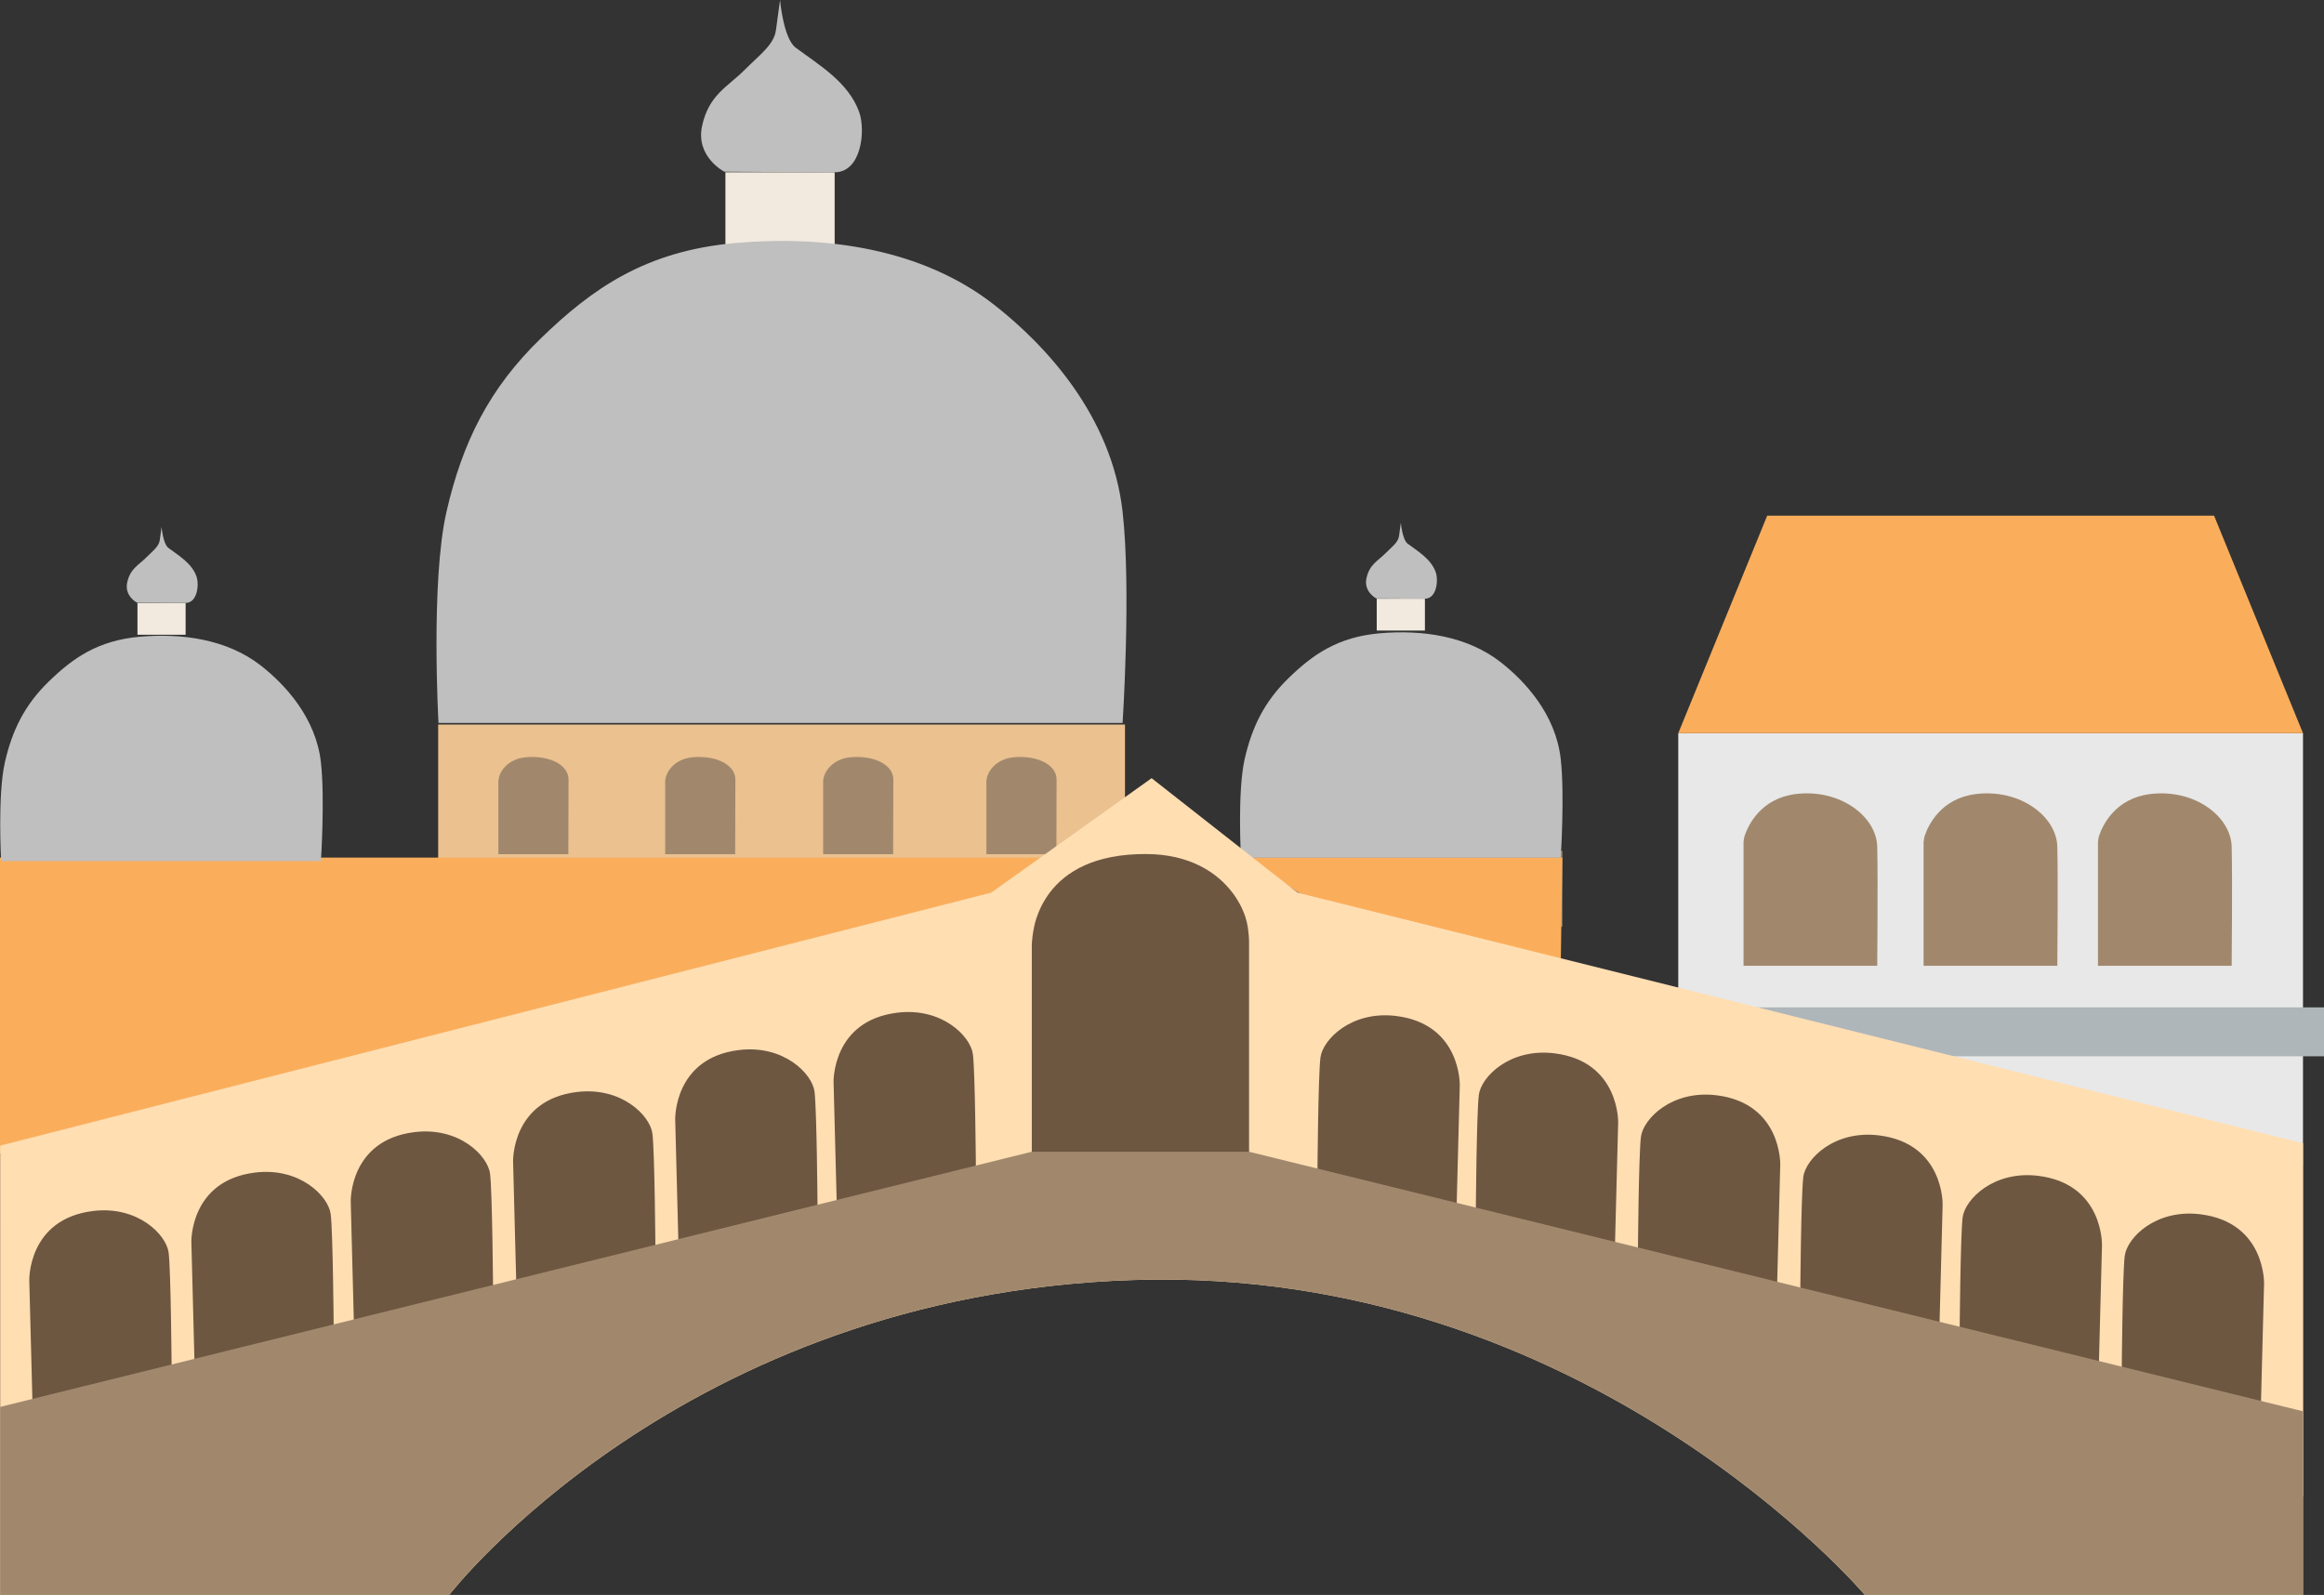 <?xml version="1.0" encoding="utf-8"?>
<!-- Generator: Adobe Illustrator 16.0.0, SVG Export Plug-In . SVG Version: 6.00 Build 0)  -->
<!DOCTYPE svg PUBLIC "-//W3C//DTD SVG 1.1//EN" "http://www.w3.org/Graphics/SVG/1.1/DTD/svg11.dtd">
<svg version="1.1" id="Ebene_1" xmlns="http://www.w3.org/2000/svg" xmlns:xlink="http://www.w3.org/1999/xlink" x="0px" y="0px"
	 width="281.929px" height="193.511px" viewBox="0 0 281.929 193.511" enable-background="new 0 0 281.929 193.511"
	 xml:space="preserve">
<rect x="0" y="0" width="281.929" height="193.511" fill="#333333" stroke="none"/>
<g display="none">
	<g display="inline">
		<path fill="#51ABAD" d="M204.696,69.554c4.743,3.375,11.687,1.973,15.857-1.462c7.447-6.135,13.815-15.042,24.073-8.116
			c6.222,4.201,9.323,10.534,17.222,11.462c8.792,1.033,13.344-7.586,19.777-11.93c10.132-6.842,16.687,4.765,24.075,9.596
			c6.181,4.041,13.043,2.184,18.03-2.408c3.342-3.076,6.392-6.401,10.482-8.509c5.381-2.773,10.932,0.658,14.924,4.149
			c6.362,5.565,9.669,10.058,18.812,8.866c1.891-0.246,1.914-3.25,0-3c-3.538,0.461-7.162,0.41-10.08-1.855
			c-3.559-2.761-6.485-6.24-10.1-8.962c-6.096-4.591-13.488-3.732-19.237,0.888c-6.406,5.147-12.346,14.107-21.564,8.08
			c-3.844-2.514-6.737-6.547-10.54-9.231c-3.136-2.213-6.788-2.887-10.541-2.485c-7.774,0.832-12.324,8.988-18.327,12.951
			c-3.119,2.06-8.5,0.945-11.317-1.24c-3.56-2.76-6.488-6.24-10.102-8.962c-6.096-4.591-13.488-3.732-19.237,0.888
			c-5.473,4.398-12.557,14.48-20.694,8.69C204.63,65.839,203.134,68.442,204.696,69.554L204.696,69.554z"/>
	</g>
</g>
<g display="none">
	<g display="inline">
		<g>
			<path fill="#51ABAD" d="M254.961,41.067c4.744,3.376,11.686,1.977,15.858-1.461c7.447-6.136,13.816-15.038,24.072-8.114
				c6.222,4.2,9.324,10.534,17.222,11.461c8.792,1.032,13.343-7.586,19.775-11.93c10.137-6.845,16.688,4.768,24.079,9.6
				c6.18,4.04,13.042,2.178,18.028-2.412c3.341-3.076,6.391-6.4,10.48-8.508c5.383-2.774,10.936,0.658,14.927,4.15
				c6.364,5.567,9.666,10.058,18.813,8.865c1.891-0.247,1.914-3.25,0-3c-3.536,0.461-7.166,0.413-10.083-1.854
				c-3.557-2.763-6.483-6.241-10.097-8.962c-6.096-4.591-13.491-3.734-19.24,0.886c-6.403,5.145-12.346,14.107-21.562,8.083
				c-3.845-2.514-6.738-6.551-10.542-9.236c-3.137-2.214-6.788-2.886-10.542-2.484c-7.775,0.833-12.323,8.987-18.327,12.951
				c-3.118,2.059-8.498,0.946-11.315-1.238c-3.561-2.76-6.488-6.241-10.104-8.962c-6.096-4.591-13.486-3.733-19.235,0.886
				c-5.476,4.398-12.556,14.48-20.695,8.688C254.895,37.352,253.399,39.955,254.961,41.067L254.961,41.067z"/>
		</g>
	</g>
</g>
<g>
	<g>
		<g>
			<rect x="150.454" y="103.238" fill="#A1886D" width="39.079" height="9.184"/>
			<rect x="0.025" y="104.471" fill="#A1886D" width="39.082" height="7.951"/>
			<rect x="53.154" y="87.906" fill="#EAC18F" width="83.32" height="17.767"/>
			<polygon fill="#FAAE5C" points="189.176,127.836 140.517,97.739 119.663,112.422 0,140.016 0,104.053 189.532,104.053 			"/>
			<path fill="#A1886D" d="M60.458,103.639v-8.274c0,0,0-0.306,0-0.505c-0.004-1.165,1.106-2.786,3.338-2.985
				c2.785-0.247,5.174,0.87,5.174,2.71c0,1.461-0.024,9.055-0.024,9.055H60.458z"/>
			<path fill="#A1886D" d="M80.696,103.639v-8.274c0,0,0-0.306,0-0.505c-0.002-1.165,1.107-2.786,3.341-2.985
				c2.782-0.247,5.171,0.87,5.171,2.71c0,1.461-0.023,9.055-0.023,9.055H80.696z"/>
			<path fill="#A1886D" d="M99.858,103.639v-8.274c0,0,0-0.306,0-0.505c-0.001-1.165,1.107-2.786,3.34-2.985
				c2.785-0.247,5.174,0.87,5.174,2.71c0,1.461-0.025,9.055-0.025,9.055H99.858z"/>
			<path fill="#A1886D" d="M119.663,103.639v-8.274c0,0,0-0.306,0-0.505c-0.001-1.165,1.106-2.786,3.34-2.985
				c2.785-0.247,5.173,0.87,5.173,2.71c0,1.461-0.023,9.055-0.023,9.055H119.663z"/>
			<rect x="88.002" y="20.904" fill="#F2EADF" width="13.251" height="8.766"/>
			<path fill="#BFBFBF" d="M87.871,20.832c0,0-3.517-1.797-2.698-5.562c0.817-3.763,3.106-4.744,5.071-6.706
				c1.962-1.964,3.655-3.137,3.892-4.936C94.374,1.828,94.628,0,94.628,0s0.408,4.676,1.893,5.778
				c2.863,2.128,6.408,4.201,7.706,7.813c0.801,2.233,0.288,7.312-2.974,7.312C99.12,20.904,87.871,20.832,87.871,20.832z"/>
			<path fill="#BFBFBF" d="M0.139,104.471c0,0-0.453-8.021,0.451-11.974c0.903-3.954,2.43-7,5.338-9.824
				c2.906-2.824,5.937-4.968,11.028-5.421c5.09-0.451,10.598,0.301,14.691,3.502c2.916,2.279,6.674,6.299,7.285,11.743
				c0.492,4.396,0,11.974,0,11.974H0.139z"/>
			<path fill="#BFBFBF" d="M150.544,104.053c0,0-0.452-8.016,0.452-11.971c0.904-3.952,2.429-7.001,5.337-9.824
				c2.906-2.824,5.938-4.969,11.028-5.422c5.091-0.451,10.596,0.301,14.689,3.503c2.917,2.28,6.676,6.3,7.285,11.743
				c0.494,4.395,0,11.971,0,11.971H150.544z"/>
			<path fill="#BFBFBF" d="M53.194,87.714c0,0-0.966-17.154,0.968-25.612c1.933-8.457,5.196-14.977,11.415-21.018
				c6.221-6.041,12.706-10.631,23.596-11.596c10.892-0.967,22.671,0.639,31.427,7.488c6.239,4.881,14.279,13.48,15.586,25.125
				c1.056,9.402,0,25.612,0,25.612H53.194z"/>
			<rect x="167.015" y="72.639" fill="#F2EADF" width="5.843" height="3.863"/>
			<path fill="#BFBFBF" d="M166.958,72.606c0,0-1.551-0.793-1.19-2.45c0.36-1.661,1.371-2.096,2.236-2.958
				c0.866-0.866,1.611-1.384,1.717-2.177c0.104-0.792,0.217-1.6,0.217-1.6s0.18,2.062,0.834,2.549
				c1.261,0.936,2.825,1.852,3.396,3.443c0.353,0.986,0.126,3.225-1.311,3.225C171.919,72.639,166.958,72.606,166.958,72.606z"/>
			<rect x="16.677" y="73.149" fill="#F2EADF" width="5.841" height="3.862"/>
			<path fill="#BFBFBF" d="M16.618,73.119c0,0-1.55-0.795-1.188-2.451c0.36-1.662,1.371-2.096,2.237-2.961
				c0.865-0.865,1.609-1.381,1.715-2.174c0.104-0.795,0.218-1.602,0.218-1.602s0.177,2.062,0.833,2.549
				c1.261,0.939,2.824,1.852,3.397,3.442c0.354,0.987,0.127,3.227-1.312,3.227C21.58,73.149,16.618,73.119,16.618,73.119z"/>
			<g display="none">
				<path display="inline" fill="#A1886D" d="M49.07,178.48v-18.896c0,0,0.032-0.395,0.114-0.633
					c0.337-0.975,1.513-3.473,4.796-3.867c4.089-0.492,7.489,2.084,7.565,4.906c0.077,2.903,0,18.49,0,18.49H49.07z"/>
				<path display="inline" fill="#A1886D" d="M36.222,140.016v-18.895c0,0,0.042-0.395,0.155-0.633
					c0.457-0.975,2.047-3.475,6.489-3.867c5.537-0.49,10.142,2.086,10.243,4.906c0.103,2.903,0,18.488,0,18.488H36.222z"/>
				<path display="inline" fill="#FFFFFF" d="M4.221,112.573v-4.149c0,0,0-0.154,0-0.252c0-0.586,0.556-1.4,1.676-1.5
					c1.397-0.124,2.596,0.436,2.596,1.358c0,0.734-0.013,4.543-0.013,4.543H4.221z"/>
				<path display="inline" fill="#FFFFFF" d="M13.194,112.572v-4.148c0,0,0-0.154,0-0.252c-0.001-0.586,0.557-1.4,1.673-1.5
					c1.399-0.124,2.597,0.436,2.597,1.358c0,0.734-0.012,4.542-0.012,4.542H13.194z"/>
				<path display="inline" fill="#FFFFFF" d="M22.725,112.572v-4.148c0,0,0-0.154,0-0.252c0-0.586,0.555-1.4,1.677-1.5
					c1.396-0.124,2.593,0.436,2.593,1.358c0,0.734-0.011,4.542-0.011,4.542H22.725z"/>
				<path display="inline" fill="#A1886D" d="M57.945,140.016v-18.895c0,0,0.044-0.395,0.157-0.633
					c0.455-0.975,2.046-3.475,6.489-3.867c5.537-0.49,10.141,2.086,10.243,4.906c0.103,2.903,0,18.488,0,18.488H57.945z"/>
				<path display="inline" fill="#A1886D" d="M116.633,140.016v-18.895c0,0,0.046-0.395,0.157-0.633
					c0.456-0.975,2.047-3.475,6.488-3.867c5.539-0.49,10.141,2.086,10.244,4.906c0.104,2.903,0,18.488,0,18.488H116.633z"/>
				<path display="inline" fill="#A1886D" d="M138.684,140.016v-18.895c0,0,0.045-0.395,0.157-0.633
					c0.456-0.975,2.047-3.475,6.488-3.867c5.538-0.49,10.141,2.086,10.245,4.906c0.104,2.903,0,18.488,0,18.488H138.684z"/>
				<path display="inline" fill="#A1886D" d="M130.371,178.48v-18.896c0,0,0.034-0.395,0.118-0.633
					c0.333-0.975,1.51-3.473,4.791-3.867c4.091-0.492,7.493,2.084,7.567,4.906c0.078,2.903,0,18.49,0,18.49H130.371z"/>
				<path display="inline" fill="#A1886D" d="M161.03,178.48v-18.896c0,0,0.031-0.395,0.113-0.633
					c0.338-0.975,1.512-3.473,4.795-3.867c4.09-0.492,7.491,2.084,7.565,4.906c0.077,2.903,0,18.49,0,18.49H161.03z"/>
				<path display="inline" fill="#A1886D" d="M88.48,178.48v-21.565c0,0,0.037-0.448,0.131-0.722
					c0.383-1.111,1.724-3.965,5.469-4.413c4.667-0.562,8.548,2.38,8.637,5.601c0.087,3.311,0,21.1,0,21.1H88.48z"/>
				<path display="inline" fill="#A1886D" d="M18.412,178.48v-18.896c0,0,0.033-0.395,0.116-0.633
					c0.337-0.975,1.511-3.473,4.793-3.867c4.089-0.492,7.491,2.084,7.566,4.906c0.077,2.903,0,18.49,0,18.49H18.412z"/>
				<path display="inline" fill="#A1886D" d="M83.155,140.016v-18.594c0,0-0.031-0.568,0-0.948c0.223-2.63,2.357-8.052,10.829-8.052
					c8.457,0,11.583,5.051,11.69,9.025c0.114,4.348,0,18.568,0,18.568H83.155z"/>
				<path display="inline" fill="#FFFFFF" d="M185.337,112.573v-4.149c0,0,0-0.154,0-0.252c0-0.586-0.555-1.4-1.677-1.5
					c-1.394-0.124-2.591,0.436-2.591,1.358c0,0.734,0.008,4.543,0.008,4.543H185.337z"/>
				<path display="inline" fill="#FFFFFF" d="M176.369,112.572v-4.148c0,0,0-0.154,0-0.252c0-0.586-0.558-1.4-1.676-1.5
					c-1.397-0.124-2.595,0.436-2.595,1.358c0,0.734,0.01,4.542,0.01,4.542H176.369z"/>
				<path display="inline" fill="#FFFFFF" d="M15.252,178.48v-21.432c0,0-0.026-0.477,0-0.793c0.187-2.192,1.966-6.724,9.04-6.724
					c7.06,0,9.669,4.22,9.756,7.536c0.099,3.631,0,21.412,0,21.412H15.252z"/>
				<path display="inline" fill="#FFFFFF" d="M45.91,178.48v-21.432c0,0-0.025-0.477,0-0.793c0.188-2.192,1.969-6.724,9.042-6.724
					c7.061,0,9.668,4.22,9.758,7.536c0.095,3.631,0,21.412,0,21.412H45.91z"/>
				<path display="inline" fill="#FFFFFF" d="M127.212,178.48v-21.432c0,0-0.027-0.477,0-0.793c0.185-2.192,1.967-6.724,9.04-6.724
					c7.06,0,9.671,4.22,9.757,7.536c0.098,3.631,0,21.412,0,21.412H127.212z"/>
				<path display="inline" fill="#FFFFFF" d="M157.869,178.48v-21.432c0,0-0.025-0.477,0-0.793c0.188-2.192,1.967-6.724,9.041-6.724
					c7.059,0,9.667,4.22,9.757,7.536c0.099,3.631,0,21.412,0,21.412H157.869z"/>
				<path display="inline" fill="#FFFFFF" d="M79.979,178.48v-25.789c0,0-0.045-0.787,0-1.314
					c0.307-3.646,3.266-11.168,15.015-11.168c11.729,0,16.064,7.007,16.21,12.516c0.162,6.032,0,25.756,0,25.756H79.979z"/>
			</g>
			<path display="none" fill="#FFFFFF" d="M167.08,112.572v-4.148c0,0,0-0.154,0-0.252c0.001-0.586-0.554-1.4-1.675-1.5
				c-1.395-0.124-2.595,0.436-2.595,1.358c0,0.734,0.013,4.542,0.013,4.542H167.08z"/>
		</g>
	</g>
	<polygon fill="#E8E8E8" points="279.381,181.566 203.593,165.637 203.593,88.957 279.381,88.957 	"/>
	<path fill="#A1886D" d="M211.51,117.178V102.18c0,0,0.039-0.51,0.149-0.82c0.437-1.267,1.965-4.518,6.233-5.027
		c5.319-0.641,9.74,2.71,9.838,6.381c0.1,3.773,0,14.465,0,14.465H211.51z"/>
	<path fill="#A1886D" d="M233.354,117.178V102.18c0,0,0.043-0.51,0.151-0.82c0.438-1.267,1.968-4.518,6.233-5.027
		c5.318-0.641,9.741,2.71,9.839,6.381c0.099,3.773,0,14.465,0,14.465H233.354z"/>
	<path fill="#A1886D" d="M254.509,117.178V102.18c0,0,0.041-0.51,0.147-0.82c0.438-1.267,1.967-4.518,6.234-5.027
		c5.317-0.641,9.742,2.71,9.838,6.381c0.101,3.773,0,14.465,0,14.465H254.509z"/>
	<rect x="199.688" y="122.221" fill="#AEB6BA" width="82.247" height="5.936"/>
	<polygon fill="#FAAE5C" points="279.381,88.957 203.593,88.957 214.382,62.567 268.594,62.567 	"/>
	<polygon fill="#6D5741" points="279.38,171.471 151.525,141.193 125.17,141.193 0.025,170.938 0,139.979 121.394,112.385 
		139.931,97.703 155.36,112.611 279.38,141.438 	"/>
	<path fill="#FFDEB2" d="M157.396,108.303l-17.693-13.889l-19.457,13.889L0.025,138.997v54.515h54.466
		c0,0,28.11-36.455,83.017-38.212c54.903-1.757,88.725,38.212,88.725,38.212h53.147v-54.807L157.396,108.303z M3.933,169.977
		l-0.381-14.635c0,0-0.192-7.428,7.712-8.413c5.43-0.675,8.913,2.856,9.191,5.044c0.277,2.191,0.365,14.053,0.365,14.053
		L3.933,169.977z M23.595,165.314l-0.379-14.639c0,0-0.194-7.427,7.711-8.41c5.429-0.676,8.915,2.855,9.191,5.045
		c0.276,2.188,0.364,14.051,0.364,14.051L23.595,165.314z M42.928,160.408l-0.379-14.637c0,0-0.196-7.426,7.711-8.411
		c5.427-0.677,8.913,2.854,9.188,5.044c0.278,2.188,0.365,14.051,0.365,14.051L42.928,160.408z M62.624,155.54l-0.38-14.635
		c0,0-0.192-7.429,7.71-8.411c5.429-0.678,8.916,2.853,9.192,5.043c0.278,2.189,0.364,14.051,0.364,14.051L62.624,155.54z
		 M82.289,150.451l-0.379-14.638c0,0-0.194-7.429,7.709-8.411c5.43-0.678,8.915,2.852,9.192,5.043
		c0.276,2.189,0.365,14.051,0.365,14.051L82.289,150.451z M101.503,145.916l-0.381-14.635c0,0-0.193-7.43,7.711-8.412
		c5.431-0.679,8.915,2.855,9.193,5.044c0.277,2.191,0.364,14.051,0.364,14.051L101.503,145.916z M125.17,141.193v-26.572
		c0,0,0.049-1.635,0.549-3.186c0.083-0.256,0.177-0.513,0.283-0.771c0.012-0.031,0.028-0.062,0.042-0.094
		c0.099-0.234,0.205-0.471,0.326-0.706c0.006-0.013,0.016-0.026,0.021-0.038c0.266-0.516,0.584-1.029,0.957-1.523l0,0
		c1.945-2.582,5.47-4.701,11.658-4.688c5.35,0.011,8.664,2.259,10.504,4.688l0,0c0.346,0.453,0.638,0.914,0.886,1.367
		c0.005,0.014,0.014,0.027,0.021,0.042c0.078,0.14,0.148,0.283,0.214,0.421c0.024,0.053,0.044,0.102,0.068,0.152
		c0.083,0.178,0.156,0.357,0.223,0.529c0.044,0.116,0.086,0.23,0.124,0.346c0.022,0.062,0.043,0.13,0.062,0.195
		c0.056,0.178,0.104,0.354,0.143,0.518c0.296,1.29,0.275,2.526,0.275,2.526v26.794H125.17z M177.088,131.678l-0.38,14.637
		l-16.886-3.952c0,0,0.087-11.862,0.364-14.052c0.277-2.191,3.762-5.721,9.191-5.045
		C177.281,124.25,177.088,131.678,177.088,131.678z M196.303,136.211l-0.382,14.638l-16.885-3.953c0,0,0.089-11.864,0.364-14.054
		c0.277-2.189,3.76-5.721,9.19-5.043C196.494,128.782,196.303,136.211,196.303,136.211z M215.966,141.303l-0.381,14.637
		l-16.885-3.955c0,0,0.088-11.86,0.365-14.051s3.762-5.72,9.191-5.045C216.159,133.874,215.966,141.303,215.966,141.303z
		 M235.664,146.168l-0.38,14.637l-16.888-3.953c0,0,0.089-11.859,0.367-14.051c0.274-2.189,3.76-5.723,9.189-5.046
		C235.855,138.74,235.664,146.168,235.664,146.168z M254.996,151.076l-0.38,14.635l-16.887-3.952c0,0,0.088-11.862,0.363-14.053
		c0.278-2.188,3.761-5.72,9.192-5.044C255.188,143.646,254.996,151.076,254.996,151.076z M274.658,155.738l-0.38,14.635
		l-16.885-3.954c0,0,0.088-11.859,0.364-14.05c0.276-2.188,3.761-5.721,9.19-5.043C274.851,148.31,274.658,155.738,274.658,155.738z
		"/>
	<path fill="#A1886D" d="M151.525,139.736H125.17L0.025,170.694v22.817h54.466c0,0,28.11-36.454,83.017-38.212
		c54.903-1.756,88.725,38.212,88.725,38.212h53.147v-22.284L151.525,139.736z"/>
</g>
</svg>
